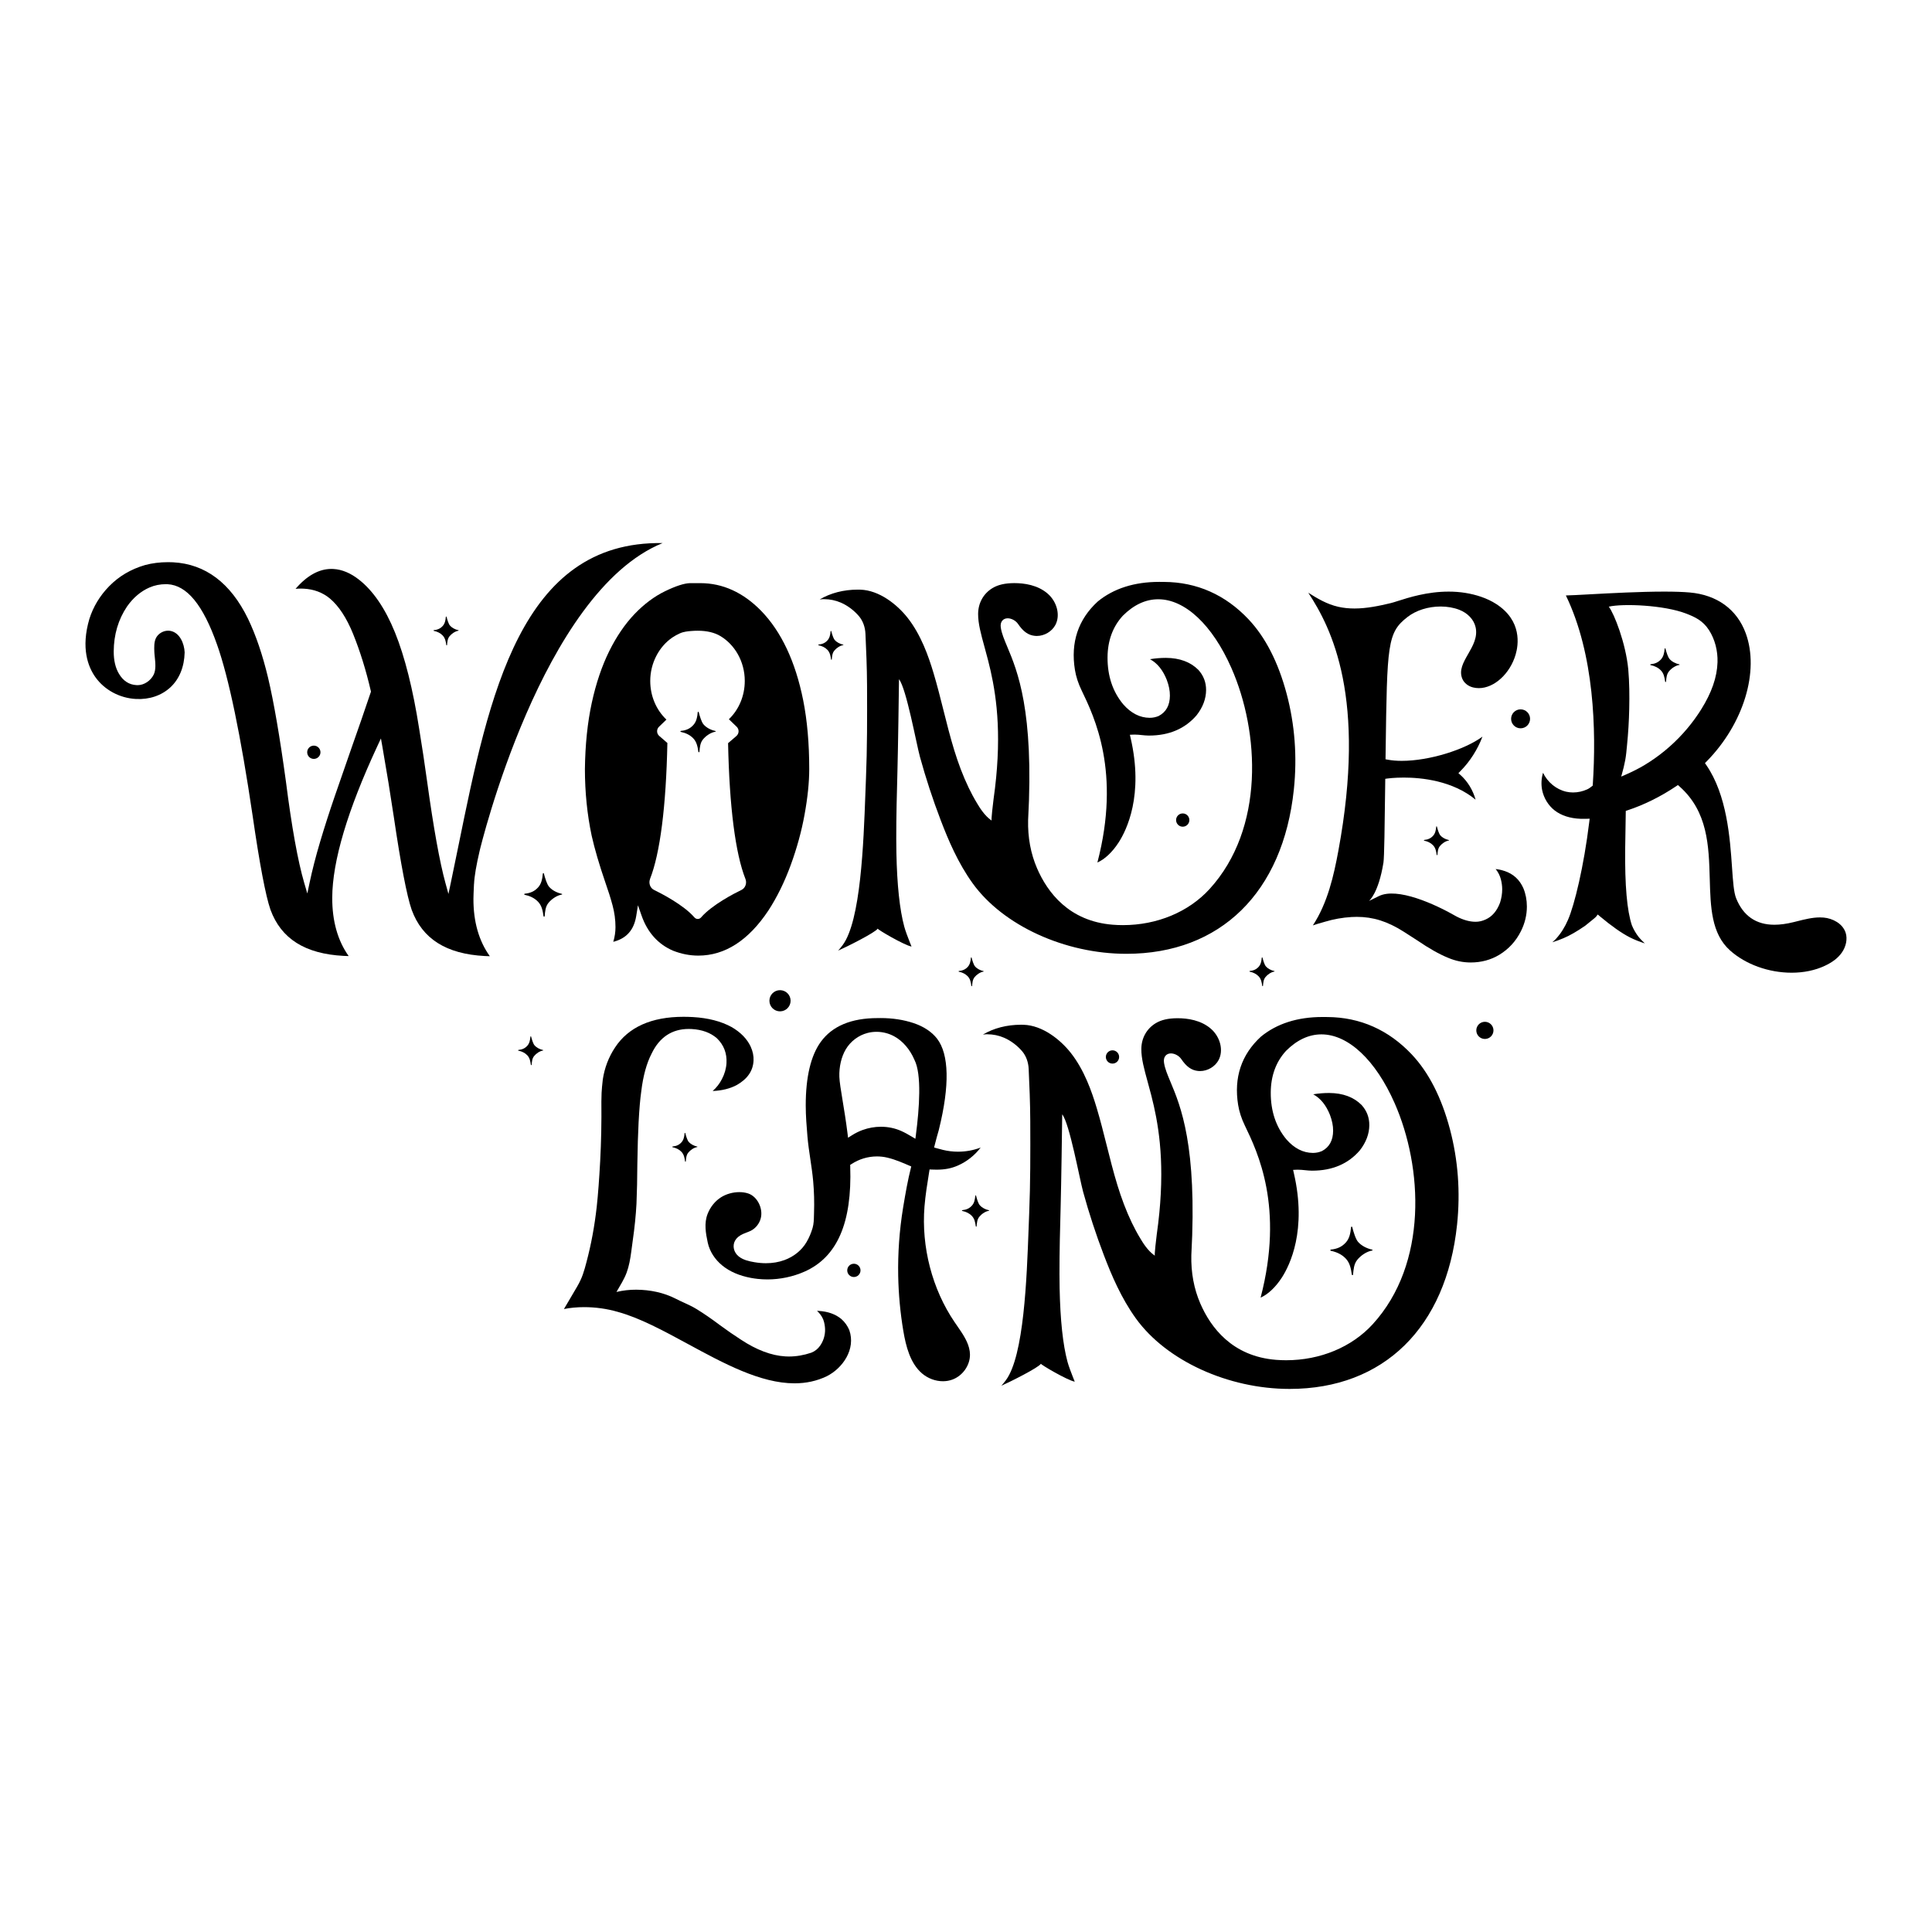 <?xml version="1.0" encoding="UTF-8"?>
<svg id="Layer_1" data-name="Layer 1" xmlns="http://www.w3.org/2000/svg" viewBox="0 0 1080 1080">
  <defs>
    <style>
      .cls-1 {
        stroke-width: 0px;
      }
    </style>
  </defs>
  <g>
    <path class="cls-1" d="M542.99,551.12c.04.25.4.24.42,0,.15-1.74.27-3.51,1.37-4.87,1.17-1.46,3.09-2.79,5-3.13.15-.03.15-.23,0-.27-1.81-.4-3.59-1.29-4.73-2.62-.79-.93-1.46-3.13-1.91-4.89-.06-.22-.37-.19-.39.03-.19,2.02-.53,3.73-1.72,5.06-1.33,1.49-2.87,2.15-4.98,2.37-.23.02-.25.35-.02.4,1.91.41,3.59,1.16,4.92,2.54,1.41,1.46,1.76,3.33,2.05,5.37Z"/>
    <path class="cls-1" d="M767.08,698.57c-3.05-.67-6.04-2.17-7.95-4.4-1.33-1.56-2.46-5.27-3.22-8.22-.09-.37-.62-.32-.66.06-.32,3.4-.89,6.27-2.9,8.52-2.23,2.5-4.83,3.62-8.37,3.99-.39.04-.42.59-.04.68,3.22.69,6.03,1.94,8.28,4.27,2.37,2.46,2.96,5.61,3.45,9.04.06.42.68.41.71-.01.25-2.92.46-5.91,2.3-8.19,1.97-2.46,5.19-4.7,8.4-5.27.25-.05.25-.39,0-.45Z"/>
    <path class="cls-1" d="M385,638.33c-.79-.93-1.46-3.13-1.91-4.89-.06-.22-.37-.19-.39.03-.19,2.02-.53,3.73-1.72,5.06-1.33,1.49-2.87,2.15-4.98,2.37-.23.02-.25.35-.02.4,1.91.41,3.59,1.16,4.92,2.54,1.41,1.46,1.76,3.33,2.05,5.37.04.25.4.25.42,0,.15-1.74.27-3.51,1.37-4.87,1.17-1.46,3.09-2.79,5-3.13.15-.03.15-.23,0-.27-1.81-.4-3.59-1.29-4.73-2.62Z"/>
    <path class="cls-1" d="M707.64,540.22c-.79-.93-1.46-3.13-1.91-4.89-.06-.22-.37-.19-.39.03-.19,2.02-.53,3.73-1.72,5.06-1.33,1.49-2.87,2.15-4.98,2.37-.23.02-.25.35-.02.4,1.91.41,3.59,1.16,4.92,2.54,1.41,1.46,1.76,3.33,2.05,5.37.04.25.4.24.42,0,.15-1.74.27-3.51,1.37-4.87,1.17-1.46,3.09-2.79,5-3.13.15-.03.15-.23,0-.27-1.81-.4-3.59-1.29-4.73-2.62Z"/>
    <path class="cls-1" d="M809.89,469.59c-1.81-.4-3.59-1.29-4.73-2.62-.79-.93-1.46-3.13-1.91-4.89-.06-.22-.37-.19-.39.03-.19,2.02-.53,3.73-1.72,5.06-1.33,1.49-2.87,2.15-4.98,2.37-.23.02-.25.35-.02.4,1.91.41,3.59,1.16,4.92,2.54,1.41,1.46,1.76,3.33,2.05,5.37.04.25.4.25.42,0,.15-1.74.27-3.51,1.37-4.87,1.17-1.46,3.09-2.79,5-3.13.15-.03.15-.23,0-.27Z"/>
    <path class="cls-1" d="M471.34,360.36c-1.81-.4-3.59-1.29-4.73-2.62-.79-.93-1.46-3.13-1.91-4.89-.06-.22-.37-.19-.39.03-.19,2.02-.53,3.73-1.72,5.06-1.33,1.49-2.87,2.15-4.98,2.37-.23.02-.25.35-.02.4,1.91.41,3.59,1.15,4.92,2.54,1.41,1.46,1.76,3.33,2.05,5.37.04.25.4.24.42,0,.15-1.74.27-3.51,1.37-4.87,1.17-1.46,3.09-2.79,5-3.13.15-.03.15-.23,0-.27Z"/>
    <path class="cls-1" d="M298.81,584.36c-.79-.93-1.46-3.13-1.91-4.89-.06-.22-.37-.19-.39.03-.19,2.02-.53,3.73-1.72,5.06-1.33,1.49-2.87,2.15-4.98,2.37-.23.02-.25.35-.02.4,1.91.41,3.59,1.16,4.92,2.54,1.41,1.46,1.76,3.33,2.05,5.37.04.25.4.25.42,0,.15-1.74.27-3.51,1.37-4.87,1.17-1.46,3.09-2.79,5-3.13.15-.03.15-.23,0-.27-1.81-.4-3.59-1.29-4.73-2.62Z"/>
    <path class="cls-1" d="M251.53,349.69c-.79-.93-1.46-3.13-1.91-4.89-.06-.22-.37-.19-.39.03-.19,2.02-.53,3.73-1.72,5.06-1.33,1.49-2.87,2.15-4.98,2.37-.23.02-.25.35-.02.4,1.91.41,3.59,1.16,4.92,2.54,1.41,1.46,1.76,3.33,2.05,5.37.04.25.4.25.42,0,.15-1.74.27-3.51,1.37-4.87,1.17-1.46,3.09-2.79,5-3.13.15-.03.15-.23,0-.27-1.81-.4-3.59-1.29-4.73-2.62Z"/>
    <path class="cls-1" d="M547.69,673.69c-.86-1-1.59-3.39-2.07-5.3-.06-.24-.4-.21-.42.04-.21,2.19-.57,4.04-1.87,5.49-1.44,1.61-3.11,2.33-5.39,2.57-.25.03-.27.38-.02.44,2.07.44,3.89,1.25,5.33,2.75,1.53,1.58,1.91,3.61,2.22,5.82.04.27.44.27.46,0,.16-1.88.3-3.8,1.48-5.28,1.27-1.58,3.34-3.02,5.41-3.39.16-.03.16-.25,0-.29-1.97-.43-3.89-1.4-5.12-2.84Z"/>
    <path class="cls-1" d="M306.93,495.7c-1.19-1.4-2.21-4.73-2.89-7.39-.08-.33-.56-.29-.59.05-.29,3.06-.8,5.63-2.6,7.65-2.01,2.25-4.34,3.25-7.52,3.58-.35.04-.38.53-.03.61,2.89.62,5.42,1.75,7.44,3.84,2.13,2.21,2.66,5.04,3.1,8.12.05.38.61.37.64-.01.23-2.63.41-5.31,2.06-7.36,1.77-2.21,4.67-4.22,7.55-4.73.23-.04.22-.35,0-.4-2.74-.6-5.43-1.95-7.14-3.95Z"/>
    <path class="cls-1" d="M933.25,368.3c-.92-1.08-1.71-3.66-2.24-5.71-.07-.25-.43-.22-.46.04-.22,2.36-.62,4.35-2.01,5.92-1.55,1.74-3.35,2.51-5.82,2.77-.27.03-.29.41-.03.47,2.24.48,4.19,1.35,5.75,2.97,1.65,1.71,2.05,3.9,2.39,6.28.04.29.47.29.5,0,.17-2.03.32-4.1,1.59-5.69,1.37-1.71,3.61-3.26,5.84-3.66.18-.03.17-.27,0-.31-2.12-.46-4.2-1.5-5.52-3.06Z"/>
    <circle class="cls-1" cx="850.02" cy="401.83" r="5.3"/>
    <path class="cls-1" d="M175.43,416.81c-2.05,0-3.71,1.66-3.71,3.71s1.66,3.71,3.71,3.71,3.71-1.66,3.71-3.71-1.66-3.71-3.71-3.71Z"/>
    <circle class="cls-1" cx="661.15" cy="458.42" r="3.71"/>
    <path class="cls-1" d="M436.03,553.51c-3.27,0-5.92,2.65-5.92,5.92s2.65,5.92,5.92,5.92,5.92-2.65,5.92-5.92-2.65-5.92-5.92-5.92Z"/>
    <circle class="cls-1" cx="621.89" cy="590.85" r="3.71"/>
    <circle class="cls-1" cx="477.32" cy="710.15" r="3.71"/>
    <path class="cls-1" d="M830.06,571.19c-2.65,0-4.8,2.15-4.8,4.8s2.15,4.8,4.8,4.8,4.8-2.15,4.8-4.8-2.15-4.8-4.8-4.8Z"/>
    <path class="cls-1" d="M393.28,404.95c-1.11-1.3-2.06-4.4-2.69-6.87-.08-.31-.52-.27-.55.05-.27,2.84-.74,5.24-2.42,7.12-1.87,2.09-4.04,3.02-7,3.33-.33.03-.35.5-.03.56,2.69.58,5.04,1.62,6.92,3.57,1.98,2.05,2.47,4.69,2.88,7.55.05.35.57.34.6-.01.21-2.44.39-4.94,1.92-6.84,1.65-2.06,4.34-3.92,7.02-4.4.21-.04.21-.33,0-.38-2.55-.56-5.05-1.81-6.64-3.68Z"/>
  </g>
  <g>
    <path class="cls-1" d="M354.78,343.18c-5.35,5.58-10.14,12.59-14.23,20.84-4.1,8.29-7.39,18.01-9.75,28.9-2.37,10.9-3.66,23.34-3.83,36.95,0,12.89,1.27,25.42,3.76,37.22,1.67,7.45,4.26,16.28,7.67,26.22,1.61,4.56,2.97,8.86,4.02,12.77,1.09,4.01,1.64,8.13,1.64,12.25,0,2.68-.41,5.41-1.23,8.15,7.35-1.86,11.55-6.59,12.82-14.39l.98-6.04,2.02,5.78c3.3,9.41,9.23,16.02,17.59,19.61,4.61,1.82,9.36,2.75,14.12,2.75,14.91,0,28.1-8.51,39.22-25.28,4.81-7.4,9-15.93,12.44-25.34,3.46-9.45,6.05-18.9,7.72-28.12,1.75-9.57,2.63-18.17,2.63-25.58,0-14.25-1.14-27.2-3.39-38.47-4.31-21.55-12.23-38.37-23.52-49.97-10.03-10.25-21.46-15.45-33.96-15.45h-5.78c-3.22.08-7.89,1.59-13.86,4.47-6,2.9-11.76,7.18-17.09,12.74ZM363.36,491.35c5.63-14.24,8.99-40.52,9.71-76.02l-4.53-3.91c-.74-.64-1.19-1.57-1.22-2.55-.03-.98.36-1.93,1.07-2.61l4.14-4c-5.77-5.49-9.04-13.28-9.04-21.62,0-9.8,4.77-19.12,12.44-24.32,1.24-.84,2.61-1.59,4.17-2.29,2.1-.94,4.47-1.14,6.21-1.29,1.28-.11,2.53-.16,3.71-.16,5.15,0,9.44,1.02,12.76,3.03,3.9,2.36,7.21,5.79,9.57,9.91,2.6,4.53,3.98,9.76,3.98,15.12,0,8.26-3.22,15.97-8.88,21.42l4.35,4.2c.71.68,1.1,1.63,1.07,2.61s-.47,1.91-1.21,2.55l-4.66,4.02c.73,35.45,4.08,61.7,9.71,75.91.93,2.34-.07,5.09-2.21,6.12-3.75,1.81-16.46,8.27-22.61,15.39-.47.54-1.14.85-1.84.85s-1.37-.31-1.84-.85c-6.16-7.11-18.86-13.57-22.61-15.39-2.15-1.04-3.14-3.78-2.21-6.12Z"/>
    <path class="cls-1" d="M840.99,486.88c-1.56-.54-3.23-.9-4.93-1.07.13.15.25.3.37.45,1.18,1.53,2.04,3.3,2.56,5.25.49,1.88.75,3.76.75,5.61,0,2.47-.4,4.97-1.21,7.5-1.71,4.59-4.41,7.74-8,9.36-1.86.87-3.76,1.3-5.64,1.3-3.28,0-6.83-.97-10.61-2.91-12.19-7.05-33.17-16.51-43.47-11.45l-5.57,2.73s5.31-4.04,8.12-21.46c.47-2.92.69-21.06.95-42.07l.06-4.75,1.32-.19c.15-.02,3.67-.51,9.07-.51,9.79,0,27.25,1.7,40.11,12.36-1.49-5.32-4.43-10.18-8.4-13.75l-1.21-1.09,1.15-1.16c5.34-5.41,9.53-11.98,12.3-19.25-9.95,7.32-29.71,13.54-45.1,13.54-2.83,0-5.45-.21-7.79-.64l-1.3-.24.06-4.43c.82-60.06.9-66.34,12.25-75.13,4.79-3.71,11.53-5.84,18.5-5.84,3.72,0,7.32.63,10.4,1.83,4.76,1.85,8.17,5.48,9.13,9.7,1.27,5.57-1.49,10.38-4.16,15.03-2.71,4.72-5.26,9.17-3.22,13.93.97,2.26,3.25,4.07,5.94,4.74,1.07.27,2.17.4,3.27.4,8.57,0,17.41-8.06,20.55-18.74,1.59-5.38,3.7-18.91-10.88-28.31-2.47-1.6-5.32-2.95-8.47-4.03-5.6-1.91-11.68-2.88-18.07-2.88-11.97,0-22.3,3.29-28.47,5.26-1.64.52-2.94.94-3.91,1.17-6.5,1.56-13.46,3.01-20.26,3.01-3.24,0-6.2-.31-9.06-.95-6.39-1.44-11.7-4.64-16.79-7.86,13.19,20.03,32.62,58.86,16.82,144.27-2.54,13.7-5.94,29.03-14.25,41.69,1.77-.63,3.59-1.14,5.19-1.59.59-.17,1.14-.32,1.62-.47,4.8-1.44,9.77-2.32,14.76-2.62,1.01-.06,2.01-.09,2.99-.09,9.1,0,17.16,2.54,26.14,8.24l7.66,4.92c6.52,4.46,12.34,7.75,17.32,9.76,4.03,1.71,8.26,2.58,12.55,2.58,5.87,0,11.24-1.44,15.95-4.28,5.26-3.18,9.35-7.64,12.15-13.27,2.19-4.39,3.3-9.01,3.3-13.72,0-3.64-.66-7.08-1.94-10.19-2.14-4.86-5.6-8.04-10.58-9.71Z"/>
    <path class="cls-1" d="M1031.74,521.46c-1.67-5.28-7.38-8.09-12.3-8.53-.69-.06-1.39-.09-2.08-.09-4.24,0-8.6,1.1-12.81,2.16l-1.84.46c-4.03,1-7.58,1.48-10.85,1.48-10.21,0-17.39-4.97-21.34-14.77-1.34-3.34-1.77-9.52-2.31-17.34-1.11-16.09-2.79-40.39-14.4-57.18l-.73-1.06.9-.92c20.69-21,29.69-50.48,21.89-71.7-4.9-13.33-16.01-21.42-31.29-22.77-3.65-.32-8.42-.49-14.18-.49-13.57,0-29.99.88-41.99,1.53-5.68.31-10.34.56-13.07.62,15.95,33,17.02,75.47,15.05,105.62l-.05.7-.56.43c-.93.72-1.72,1.3-2.52,1.64-2.49,1.14-5.22,1.74-7.89,1.74-1.28,0-2.56-.14-3.79-.41-5.64-1.27-10.5-5.33-13.01-10.6-.95,3.11-1.13,6.48-.5,9.68.92,4.48,3.46,8.62,6.98,11.36,3.65,2.85,8.67,4.48,14.51,4.69.55.02,1.1.02,1.65.02s1.08,0,1.62-.02l1.8-.05-.22,1.79c-3.04,25.01-8.28,46.47-11.89,54.74-1.77,4.09-3.97,7.59-6.54,10.41-.24.32-.71.82-2.23,2.13,2.07-.62,4.15-1.38,6.22-2.27,3.42-1.4,7.59-3.8,12.3-7.08,5.15-4.08,5.84-4.82,5.88-4.85l.99-1.32,1.26,1.06c6.48,5.43,12.12,9.38,16.75,11.75,2.5,1.26,5.23,2.35,8.32,3.34-1.53-1.42-2.67-2.61-3.45-3.59-1.54-2-2.8-4.13-3.76-6.45-2.76-8.22-4-22.32-3.77-43.12l.33-20.91,1.05-.35c9.09-2.99,18.47-7.63,27.1-13.43l1-.67.9.8c15.84,14.04,16.37,33.15,16.89,51.64.44,15.75.85,30.63,11.34,40.02,8.71,7.8,21.59,12.45,34.45,12.45h0c6.7,0,13.06-1.31,18.4-3.8,4.37-2.02,7.5-4.42,9.57-7.35,2.46-3.44,3.31-7.71,2.22-11.16ZM949.39,399.01c-2.6,3.88-5.49,7.56-8.63,11.02-3.14,3.45-6.52,6.67-10.12,9.63-3.58,2.95-7.38,5.63-11.36,8.02-3.28,1.97-6.67,3.65-10.14,5.19-.96.43-1.92.84-2.89,1.25.11-.37.23-.75.33-1.12.78-2.67,1.42-5.38,1.94-8.12.5-2.67.71-5.43.98-8.14.69-6.9,1.11-13.8,1.25-20.5.16-7.41.1-14.83-.55-22.22-1.43-14.54-7.8-30.87-10.88-34.89,8.02-1.86,30.88-.87,43.08,3.8,5.06,1.94,9.54,3.98,12.97,9.35,3.25,5.08,4.93,11.45,4.73,17.93-.26,8.37-3.27,17.04-9.22,26.5-.48.77-.98,1.54-1.49,2.29Z"/>
    <path class="cls-1" d="M470.31,737.33c-3.26-2.71-7.54-4.23-12.7-4.52-.29-.02-.59-.03-.9-.04.26.23.52.47.76.72,1.63,1.71,2.7,3.58,3.18,5.53.45,1.84.64,3.57.56,5.16-.16,2.94-1.08,5.65-2.75,8.06-1.28,1.83-2.93,3.15-4.98,3.94-4.19,1.41-8.38,2.12-12.44,2.12-.66,0-1.33-.02-1.99-.06-7.8-.44-16.2-3.62-24.95-9.42-3.85-2.48-7.75-5.17-11.59-8.01-4.82-3.61-8.95-6.46-13.01-8.96-2.29-1.41-4.63-2.49-7.11-3.63-1.48-.68-3.01-1.38-4.52-2.16-6.86-3.53-14.51-5.06-22.19-5.11-3.72-.02-7.45.4-11.07,1.26,2.01-3.52,4.26-6.96,5.67-10.76,1.37-3.7,2.04-7.63,2.57-11.53.12-.9.24-1.8.36-2.7.15-1.2.31-2.39.48-3.57,1.08-7.52,1.77-14.31,2.11-20.73.29-7.12.45-14.51.48-22.01.14-9.56.38-17.45.7-23.43.4-7.45.9-13.31,1.49-17.37,1.03-8.65,3-15.8,5.83-21.22,4.38-9.09,11.36-13.7,20.73-13.7.56,0,1.12.02,1.69.05,5.77.33,10.48,2.05,14.06,5.18,3.84,3.73,5.63,8.37,5.34,13.8-.17,3.08-1.03,6.12-2.56,9.01-1.28,2.52-3.01,4.75-5.17,6.65,5.23-.21,9.79-1.35,13.54-3.38,5.96-3.43,9-7.86,9.31-13.56.14-2.59-.4-5.25-1.61-7.88-2.01-4.32-5.6-8-10.64-10.92-5.88-3.23-13.16-5.11-21.64-5.59-1.79-.1-3.55-.15-5.25-.15-17.92,0-30.79,5.76-38.28,17.14-3.58,5.39-5.88,11.44-6.85,17.91-.34,2.87-.56,5.38-.67,7.42l-.12,4.86c.12,11.47-.1,22.69-.67,33.33-.55,10.19-1.19,18.75-1.92,25.44-1.22,10.92-3.1,21.09-5.76,31.1-1.29,4.87-2.32,8.71-5.15,13.53l-7.43,12.64c3.18-.69,7.41-1.07,11.24-1.07,6.42,0,12.78.89,18.87,2.65,12.35,3.39,25.42,10.48,39.25,17.98,19.9,10.8,40.47,21.96,59.52,21.96,6.56,0,12.47-1.3,18.03-3.95,8.9-4.49,16.33-15.08,12.62-25.77-.97-2.36-2.48-4.47-4.46-6.24Z"/>
    <path class="cls-1" d="M527.07,642.78c-1.12-.28-2.28-.58-3.44-.91l-1.45-.41.36-1.47c.85-3.42,1.58-5.96,2.02-7.47.07-.24.13-.44.18-.62l.17-.71c6.02-24.35,5.64-41.83-1.07-50.55-2.94-3.82-7.48-6.83-13.13-8.72-5.59-1.87-11.79-2.82-18.45-2.82-.56,0-1.12,0-1.72.02-14.64,0-25.3,4.46-31.7,13.26-5.59,7.7-8.43,19.65-8.43,35.52,0,5.92.5,11.98.95,17.32.36,4.27,1,8.58,1.62,12.75.6,4.01,1.22,8.17,1.59,12.32.52,5.85.68,11.75.48,17.56-.02.49-.03,1-.04,1.51-.05,2.35-.1,4.79-.77,7.07-.83,2.82-1.95,5.46-3.34,7.83-2.65,4.57-7.05,8.16-12.37,10.12-3.18,1.17-6.68,1.76-10.39,1.76-2.07,0-4.22-.19-6.37-.56-3.07-.53-6.28-1.21-8.82-3.23-2.79-2.22-3.65-5.93-2.06-8.81.86-1.56,2.33-2.79,4.48-3.76.66-.3,1.33-.55,2.01-.81.87-.33,1.69-.64,2.46-1.04,2.56-1.34,4.57-3.84,5.37-6.68,1.58-5.59-1.84-12.45-7.02-14.12-1.49-.48-3.14-.73-4.89-.73-3.61,0-7.35,1.05-10.25,2.89-3.32,2.1-5.99,5.42-7.51,9.33-2,5.14-1.05,10.74.1,16.04,1.05,4.81,3.93,9.35,8.13,12.77,4.15,3.38,9.5,5.7,15.93,6.91,1.27.24,2.58.43,3.87.57,1.8.19,3.63.29,5.45.29,7.13,0,14.32-1.52,20.79-4.4,18.21-8.1,26.54-27.31,25.47-58.73l-.03-.88.74-.48c4.28-2.79,9.21-4.27,14.24-4.27,1.96,0,3.91.23,5.8.68,4.84,1.15,8.8,3,13.36,4.92-1.99,7.87-3.19,14.91-4.44,22.35-.05.29-.1.58-.14.87-2.04,12.49-2.95,25.26-2.71,37.95.2,10.3,1.16,20.63,2.85,30.69,1.45,8.61,3.83,18.18,10.5,23.87,3.24,2.76,7.47,4.34,11.63,4.34,1.87,0,3.67-.31,5.35-.94,5.75-2.13,9.87-8.01,9.79-13.99,0-.57-.05-1.17-.13-1.77-.68-5.1-3.91-9.75-7.03-14.26-.49-.71-.98-1.42-1.46-2.12-12.51-18.43-18.63-41.99-16.8-64.64.52-6.38,1.57-12.84,2.58-19.08l.26-1.59,1.39.06c.86.04,1.72.06,2.57.06,4.56,0,8.22-.71,11.84-2.3,5-2.19,9.41-5.69,12.76-10.06-3.99,1.52-8.28,2.31-12.66,2.31-2.87,0-5.72-.35-8.48-1.02ZM512.02,634.24l-.31,2.35-2.04-1.22c-1.9-1.14-3.95-2.31-6.06-3.23-3.5-1.52-7.25-2.28-11.15-2.28-3.5,0-6.97.62-10.32,1.84-2.01.73-4.03,1.74-6,2.99l-2.07,1.31-.3-2.44c-.85-6.84-1.91-13.27-2.76-18.44-.95-5.78-1.7-10.34-1.8-13.14-.19-5.61,1.11-11.2,3.56-15.35,2.67-4.52,7.1-7.87,12.15-9.19,1.63-.43,3.33-.65,5.05-.65,3.46,0,6.9.88,9.93,2.54,4.78,2.61,8.81,7.32,11.3,13.16,4.12,8.07,2.72,27.16.81,41.76Z"/>
    <path class="cls-1" d="M698.01,346.27c-13.02-13.8-28.92-20.86-47.25-20.97l-2.75-.02c-13.94,0-25.52,3.71-34.36,10.96-10.95,10.03-15.25,22.9-12.76,38.23.6,3.72,1.85,7.57,3.72,11.43,7.2,14.92,22.05,45.69,8.84,96.24,4.09-1.77,8.38-5.79,11.89-11.23,4.47-6.92,14.06-26.46,6.69-58.34l-.42-1.83,1.88-.08c.26-.01.52-.02.77-.02,1.39,0,2.77.14,4.1.28,1.28.13,2.49.26,3.7.26h.3c11.18,0,20.12-3.84,26.55-11.35,3.49-4.47,5.27-9.2,5.3-14.06.02-4.34-1.4-8.06-4.31-11.3-4.39-4.41-10.47-6.67-18.07-6.71h-.28c-2.76,0-5.66.24-8.69.73,4.05,2.2,7.19,6.05,9.36,11.53,1.18,3.1,1.78,6.07,1.76,8.83-.03,5.39-2.1,9.2-6.26,11.38-1.59.68-3.26,1.03-5.04,1.03-5.47-.03-10.44-2.57-14.8-7.56-5.87-7.04-8.81-15.86-8.76-26.22.05-9.32,2.91-17.14,8.54-23.28,6.11-6.11,12.77-9.21,19.79-9.21,15,0,30.29,14.35,40.89,38.39,15.79,35.81,18.71,89.76-12.2,123.61-11.7,12.81-29.34,20.16-48.4,20.16-1.87,0-3.77-.07-5.63-.22-24.6-1.92-36.63-18.21-42.39-31.54-3.54-8.2-5.23-17.26-5-26.99,3.37-61.08-6.03-83.47-11.65-96.85-1.73-4.12-3.1-7.37-3.61-10.65-.26-1.69.02-3.03.84-3.99.7-.82,1.77-1.28,3-1.28,2.11,0,4.54,1.32,5.77,3.13,2.92,4.3,5.72,6.3,9.38,6.68.37.04.75.06,1.12.06,4.29,0,8.48-2.5,10.43-6.22,2.78-5.31.94-12.78-4.27-17.37-5.59-4.92-13.22-5.95-18.65-5.95h-.27c-5.01.03-8.91.93-11.92,2.73-5.12,3.07-8.08,8.34-8.12,14.45-.03,5.42,1.57,11.23,3.59,18.58.67,2.44,1.34,4.89,1.97,7.35,1.02,3.97,1.93,7.97,2.69,12,.91,4.83,1.6,9.71,2.08,14.61.57,5.88.83,11.78.82,17.69,0,7.09-.39,14.19-1.07,21.25-.39,4.05-.88,8.08-1.45,12.11-.29,2.07-1.41,11.75-1.07,11.98-4.12-2.8-6.91-7.63-8.14-9.66-1.72-2.83-3.28-5.76-4.72-8.75-3.25-6.76-5.85-13.82-8.06-20.98-2.27-7.41-4.19-15.04-6.04-22.42-1.71-6.8-3.47-13.83-5.51-20.63-2.8-9.37-6.98-21.35-14.5-30.91-5.83-7.42-15.85-15.45-26.49-15.74-.44-.01-.89-.02-1.33-.02-7.98,0-15.33,1.92-21.34,5.5.52-.08,1.05-.14,1.59-.16.27,0,.54-.01.81-.01,3.3,0,6.49.66,9.48,1.95,3.7,1.6,7.38,4.36,10.09,7.57,2.17,2.57,3.45,6.05,3.62,9.81.4,8.86.85,18.91.89,28.9.08,18.38.09,34.98-.6,51.93-.1,2.54-.2,5.26-.31,8.12-1.04,28.47-2.62,71.49-12.71,85.09-.76,1.02-1.6,2.05-2.52,3.1,4.9-2.17,20.7-10.08,22.11-12.29-.26.4,14.66,9.21,18.9,10.02-.28-.7-.62-1.53-1.01-2.53-1.03-2.59-2.39-6.18-3.05-8.61-2.56-9.47-4.04-23.34-4.4-41.23-.05-2.59-.07-5.18-.08-7.77-.02-12.76.33-25.72.67-38.26.32-11.82.8-44.5.86-51.04,4.09,5.03,9.73,36.16,11.7,43.34,3.28,11.94,7.18,23.84,11.59,35.38,4.24,11.11,9.69,24.01,17.93,35.42,17,23.54,51.51,39.35,85.88,39.35,52.6,0,87.6-34.34,93.63-91.86,1.91-18.22.56-36.17-4-53.38-4.69-17.66-11.85-31.69-21.28-41.69Z"/>
    <path class="cls-1" d="M789.25,589.5c-13.02-13.8-28.92-20.86-47.25-20.97l-2.75-.02c-13.94,0-25.52,3.71-34.36,10.96-10.95,10.03-15.25,22.9-12.76,38.23.6,3.72,1.85,7.57,3.72,11.43,7.2,14.92,22.05,45.69,8.84,96.24,4.09-1.77,8.38-5.79,11.89-11.23,4.47-6.92,14.06-26.46,6.69-58.34l-.42-1.83,1.88-.08c.26-.01.52-.02.77-.02,1.39,0,2.77.14,4.1.28,1.28.13,2.49.26,3.7.26h.3c11.18,0,20.12-3.84,26.55-11.35,3.49-4.47,5.27-9.2,5.3-14.06.02-4.34-1.4-8.06-4.31-11.3-4.39-4.41-10.47-6.67-18.07-6.71h-.28c-2.76,0-5.66.24-8.69.73,4.05,2.2,7.19,6.05,9.36,11.53,1.18,3.1,1.78,6.07,1.76,8.83-.03,5.39-2.1,9.2-6.26,11.38-1.59.68-3.26,1.03-5.04,1.03-5.47-.03-10.44-2.57-14.8-7.56-5.87-7.04-8.81-15.86-8.76-26.22.05-9.32,2.91-17.14,8.54-23.28,6.11-6.11,12.77-9.21,19.79-9.21,15,0,30.29,14.35,40.89,38.39,15.79,35.81,18.71,89.76-12.2,123.61-11.7,12.81-29.34,20.16-48.4,20.16-1.87,0-3.77-.07-5.63-.22-24.6-1.92-36.63-18.21-42.39-31.54-3.54-8.2-5.23-17.26-5-26.99,3.37-61.08-6.03-83.47-11.65-96.85-1.73-4.12-3.1-7.37-3.61-10.65-.26-1.69.02-3.03.84-3.99.7-.82,1.77-1.28,3-1.28,2.11,0,4.54,1.32,5.77,3.13,2.92,4.3,5.72,6.3,9.38,6.68.37.04.75.06,1.12.06,4.29,0,8.48-2.5,10.43-6.22,2.78-5.31.94-12.78-4.27-17.37-5.59-4.92-13.22-5.95-18.65-5.95h-.27c-5.01.03-8.91.93-11.92,2.73-5.12,3.07-8.08,8.34-8.12,14.45-.03,5.42,1.57,11.23,3.59,18.58.67,2.44,1.34,4.89,1.97,7.35,1.02,3.97,1.93,7.97,2.69,12,.91,4.83,1.6,9.71,2.08,14.61.57,5.88.83,11.78.82,17.69,0,7.09-.39,14.19-1.07,21.25-.39,4.05-.88,8.08-1.45,12.11-.29,2.07-1.41,11.75-1.07,11.98-4.12-2.8-6.91-7.63-8.14-9.66-1.72-2.83-3.28-5.76-4.72-8.75-3.25-6.76-5.85-13.82-8.06-20.98-2.27-7.41-4.19-15.04-6.04-22.42-1.71-6.8-3.47-13.83-5.51-20.63-2.8-9.37-6.98-21.35-14.5-30.91-5.83-7.42-15.85-15.45-26.49-15.74-.44-.01-.89-.02-1.33-.02-7.98,0-15.33,1.92-21.34,5.5.52-.08,1.05-.14,1.59-.16.27,0,.54-.01.81-.01,3.3,0,6.49.66,9.48,1.95,3.7,1.6,7.38,4.36,10.09,7.57,2.17,2.57,3.45,6.05,3.62,9.81.4,8.86.85,18.91.89,28.9.08,18.38.09,34.98-.6,51.93-.1,2.54-.2,5.26-.31,8.12-1.04,28.47-2.62,71.49-12.71,85.09-.76,1.02-1.6,2.05-2.52,3.1,4.9-2.17,20.7-10.08,22.11-12.29-.26.4,14.66,9.21,18.9,10.02-.28-.7-.62-1.53-1.01-2.53-1.03-2.59-2.39-6.18-3.05-8.61-2.56-9.47-4.04-23.34-4.4-41.23-.05-2.59-.07-5.18-.08-7.77-.02-12.76.33-25.72.67-38.26.32-11.82.8-44.5.86-51.04,4.09,5.03,9.73,36.16,11.7,43.34,3.28,11.94,7.18,23.84,11.59,35.38,4.24,11.11,9.69,24.01,17.93,35.42,17,23.54,51.51,39.35,85.88,39.35,52.6,0,87.6-34.34,93.63-91.86,1.91-18.22.56-36.17-4-53.38-4.69-17.66-11.85-31.69-21.28-41.69Z"/>
    <path class="cls-1" d="M264.99,494.13c.2-4.31,1.27-10.57,3.16-18.61.35-1.5,34.72-144.45,102.23-171.93-79.36-1.35-96.97,85.08-114.01,168.7-1.45,7.11-2.89,14.17-4.36,21.15l-1.33,6.28-1.7-6.19c-3.19-11.62-6.62-30.65-10.2-56.55-1.34-9.75-2.84-19.68-4.45-29.5-3.48-22.22-8.03-40.37-13.54-53.94-5.45-13.43-12.24-23.37-20.17-29.55-4.69-3.68-9.5-5.68-14.3-5.93-.35-.02-.71-.03-1.06-.03-6.95,0-13.67,3.73-20.04,11.13,1-.09,1.99-.14,2.95-.14.56,0,1.11.02,1.66.05,5.63.3,10.53,2.14,14.55,5.47,4.96,4.15,9.32,10.78,12.97,19.74,3.94,9.73,7.28,20.47,9.92,31.91l.1.43-.14.42c-3.46,10.27-7.04,20.64-10.65,30.82-3.27,9.31-6.42,18.39-9.45,27.23-3.02,8.8-5.78,17.37-8.18,25.46-2.41,8.1-4.39,15.79-5.88,22.84l-1.28,6.07-1.74-5.95c-3.56-12.19-6.99-31.23-10.21-56.58-3.39-24.84-6.75-44.38-9.99-58.06-3.05-12.76-6.83-23.89-11.25-33.07-9.72-19.93-23.79-30.52-41.84-31.48-.91-.05-1.83-.07-2.75-.07-4.64,0-9.03.55-13.01,1.64-7.84,2.28-14.57,6.26-20.01,11.84-5.18,5.31-8.9,11.48-11.05,18.31-4.74,16.22-.79,26.6,3.36,32.46,5.09,7.18,13.57,11.75,22.69,12.23,7.46.4,14.29-1.91,19.25-6.5,5.03-4.66,7.79-11.46,7.98-19.55-.22-4.97-2.7-10.82-7.65-11.94-.15-.04-.31-.07-.46-.09-.26-.04-.51-.07-.77-.09-3-.16-6.04,1.65-7.25,4.3-1.01,2.23-.91,5.02-.82,7.47.03.88.14,1.88.25,2.94.35,3.34.74,7.13-.62,9.87-1.72,3.45-5.39,5.86-8.93,5.86-.23,0-.47,0-.69-.02-4.12-.22-7.41-2.34-9.76-6.31-1.98-3.28-2.97-7.48-2.95-12.51.04-9.4,2.54-17.84,7.44-25.13,3.5-4.97,7.74-8.55,12.6-10.64,2.78-1.22,5.88-1.84,9.22-1.84.28,0,.56,0,.84.02,10.81.57,19.86,11.6,27.64,33.71,6.58,18.56,13.27,50.77,19.91,95.74,3.92,27.07,7.27,44.73,9.96,52.47,5.94,16.25,19.32,24.71,40.88,25.85.93.05,1.88.08,2.85.11-6.15-8.65-9.24-19.62-9.19-32.67.08-20.39,8.54-48.81,25.13-84.5l2.09-4.49.86,4.88c2.34,13.37,4.48,26.53,6.36,39.13,3.92,26.6,7.28,44.03,9.96,51.77,5.94,16.25,19.31,24.71,40.87,25.85.93.05,1.87.08,2.83.11-6.13-8.54-9.22-19.32-9.17-32.1,0-1.27.11-4.06.31-8.27Z"/>
  </g>
</svg>